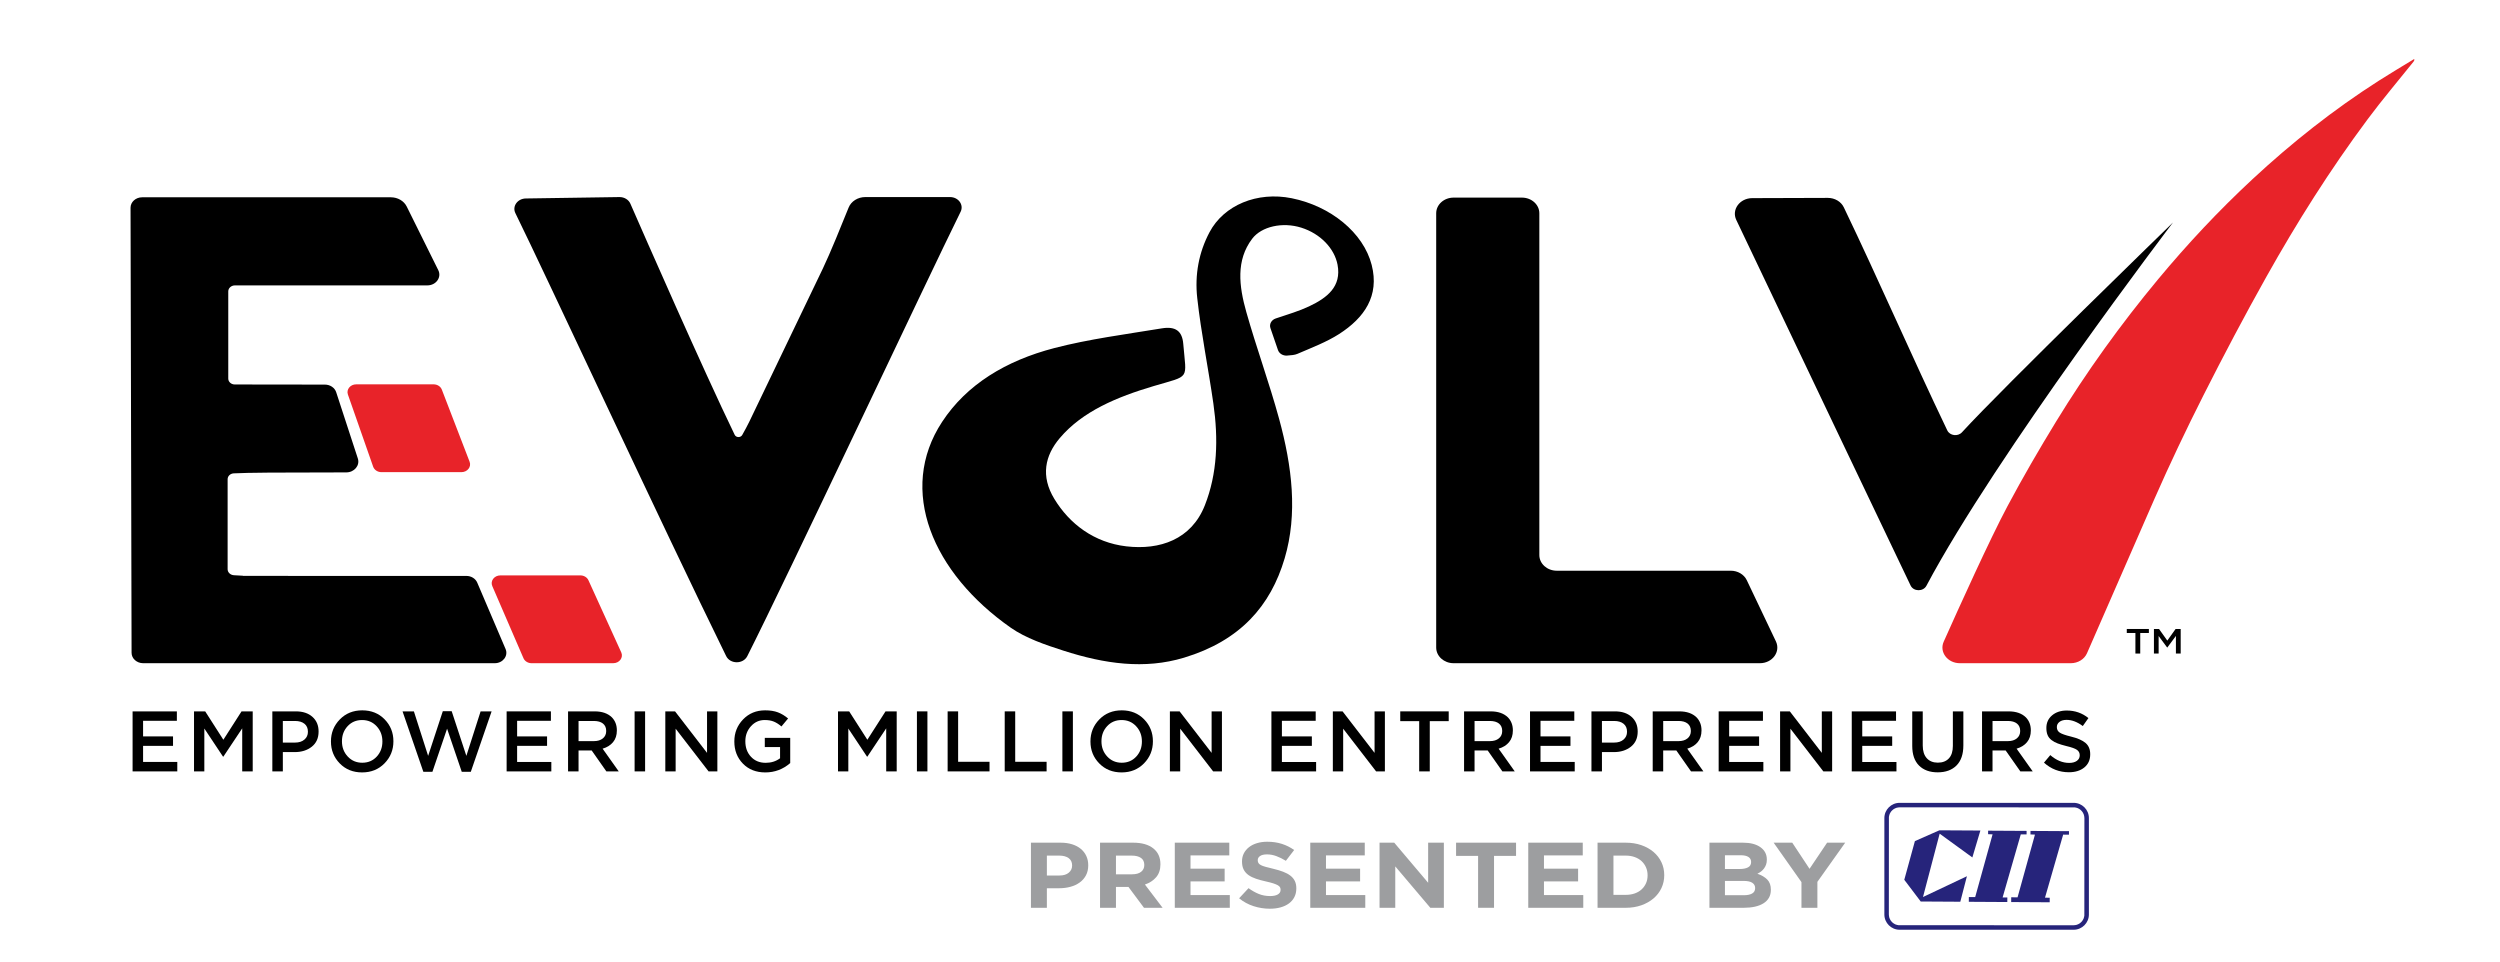 <?xml version="1.0" encoding="utf-8"?>
<!-- Generator: Adobe Illustrator 16.0.0, SVG Export Plug-In . SVG Version: 6.00 Build 0)  -->
<!DOCTYPE svg PUBLIC "-//W3C//DTD SVG 1.1//EN" "http://www.w3.org/Graphics/SVG/1.1/DTD/svg11.dtd">
<svg version="1.1" id="Layer_1" xmlns="http://www.w3.org/2000/svg" xmlns:xlink="http://www.w3.org/1999/xlink" x="0px" y="0px"
	 width="1153.238px" height="443.977px" viewBox="0 0 1153.238 443.977" enable-background="new 0 0 1153.238 443.977"
	 xml:space="preserve">
<g>
	<g>
		<g>
			<g>
				<defs>
					<rect id="SVGID_1_" x="-3" width="1179.117" height="440.979"/>
				</defs>
				<clipPath id="SVGID_2_">
					<use xlink:href="#SVGID_1_"  overflow="visible"/>
				</clipPath>
				<path clip-path="url(#SVGID_2_)" d="M662.508,298.709V98.378c0-3.99,3.598-7.224,8.029-7.224h31.521
					c4.437,0,8.031,3.233,8.031,7.224v157.667c0,3.988,3.595,7.223,8.027,7.223h80.285c3.202,0,6.102,1.711,7.37,4.354
					c4.197,8.742,9.621,20.17,13.454,28.262c2.257,4.767-1.634,10.05-7.392,10.05h-141.3
					C666.104,305.934,662.508,302.7,662.508,298.709"/>
			</g>
		</g>
	</g>
	<g>
		<g>
			<g>
				<defs>
					<rect id="SVGID_3_" x="-3" width="1179.117" height="440.979"/>
				</defs>
				<clipPath id="SVGID_4_">
					<use xlink:href="#SVGID_3_"  overflow="visible"/>
				</clipPath>
				<path clip-path="url(#SVGID_4_)" d="M589.526,161.485c-1.244-3.62-2.389-6.947-3.48-10.127c-0.629-1.831,0.444-3.787,2.44-4.453
					c5.76-1.921,10.827-3.429,15.378-5.578c8.367-3.95,15.049-9.137,13.141-19.209c-1.431-7.524-7.896-14.312-16.72-17.097
					c-8.665-2.734-18.354-0.558-22.656,5.103c-7.532,9.904-6.119,21.797-2.707,33.833c4.648,16.413,10.613,32.766,15.103,49.183
					c6.031,22.061,8.658,43.899,2.571,64.44c-6.48,21.879-20.438,37.957-46.422,45.805c-18.188,5.492-36.562,2.887-55.646-3.256
					c-8.349-2.688-17.354-5.732-24.267-10.568c-36.049-25.223-52.407-63.422-31.653-94.987c11.276-17.152,29.3-28.186,51.771-34.025
					c15.908-4.135,32.914-6.339,49.569-9.084c6.394-1.053,9.396,1.316,9.878,7.122c1.409,16.93,3.486,14.411-13.631,19.497
					c-16.992,5.05-32.823,11.624-43.314,23.984c-6.831,8.045-8.928,17.534-2.526,28.065c7.022,11.556,18.365,20.154,33.212,21.89
					c15.416,1.799,29.983-3.123,36.211-18.896c5.813-14.723,6.285-30.583,3.941-46.974c-2.316-16.209-5.646-32.484-7.438-48.649
					c-1.198-10.795,0.729-21.086,5.669-30.395c6.625-12.485,21.957-18.878,37.914-15.662c17.878,3.604,33.056,15.829,36.887,30.785
					c3.657,14.285-3.414,24.401-15.054,31.863c-5.771,3.698-12.646,6.305-19.227,9.139c-1.236,0.535-2.797,0.643-4.754,0.791
					C591.832,164.166,590.089,163.11,589.526,161.485"/>
			</g>
		</g>
	</g>
	<g>
		<g>
			<g>
				<defs>
					<rect id="SVGID_5_" x="-3" width="1179.117" height="440.979"/>
				</defs>
				<clipPath id="SVGID_6_">
					<use xlink:href="#SVGID_5_"  overflow="visible"/>
				</clipPath>
				<path clip-path="url(#SVGID_6_)" d="M228.224,305.934H66.049c-2.952,0-5.348-2.146-5.354-4.807L60.22,95.836
					c-0.007-2.664,2.392-4.826,5.354-4.826h114.732c3.164,0,6.031,1.674,7.319,4.274l14.559,29.359
					c1.632,3.293-1.047,7.008-5.057,7.008h-88.753c-1.7,0-3.079,1.239-3.079,2.769v40.235c0,1.49,1.344,2.698,3,2.701
					c5.677,0.014,11.856,0.039,41.571,0.055c2.404,0.002,4.532,1.428,5.21,3.502l9.991,30.584c1.048,3.206-1.629,6.416-5.343,6.417
					c-33.129,0.012-44.853,0.109-51.885,0.44c-1.597,0.076-2.842,1.26-2.842,2.699v41.528c0,1.479,1.299,2.696,2.939,2.769
					c17.321,0.739-26.396,0.17-3.036,0.274c15.641,0.082,78.391,0.071,110.248,0.047c2.22-0.002,4.202,1.228,4.997,3.088
					l13.073,30.634C234.568,302.545,231.98,305.934,228.224,305.934"/>
			</g>
		</g>
	</g>
	<g>
		<g>
			<g>
				<defs>
					<rect id="SVGID_7_" x="-3" width="1179.117" height="440.979"/>
				</defs>
				<clipPath id="SVGID_8_">
					<use xlink:href="#SVGID_7_"  overflow="visible"/>
				</clipPath>
				<path clip-path="url(#SVGID_8_)" fill="#E82329" d="M212.838,217.804h-36.875c-1.753,0-3.303-1.022-3.829-2.527l-11.649-33.287
					c-0.813-2.327,1.118-4.695,3.831-4.695h35.708c1.711,0,3.233,0.975,3.793,2.43l12.814,33.286
					C217.536,215.357,215.598,217.804,212.838,217.804"/>
			</g>
		</g>
	</g>
	<g>
		<g>
			<g>
				<defs>
					<rect id="SVGID_9_" x="-3" width="1179.117" height="440.979"/>
				</defs>
				<clipPath id="SVGID_10_">
					<use xlink:href="#SVGID_9_"  overflow="visible"/>
				</clipPath>
				<path clip-path="url(#SVGID_10_)" fill="#E82329" d="M282.867,305.934h-37.651c-1.654,0-3.142-0.914-3.741-2.303l-14.39-33.287
					c-1.023-2.367,0.918-4.92,3.742-4.92h36.896c1.631,0,3.099,0.887,3.716,2.242l15.146,33.287
					C287.664,303.331,285.721,305.934,282.867,305.934"/>
			</g>
		</g>
	</g>
	<g>
		<g>
			<g>
				<defs>
					<rect id="SVGID_11_" x="-3" width="1179.117" height="440.979"/>
				</defs>
				<clipPath id="SVGID_12_">
					<use xlink:href="#SVGID_11_"  overflow="visible"/>
				</clipPath>
				<path clip-path="url(#SVGID_12_)" fill="#E82329" d="M955.236,305.934c3.303,0,6.271-1.816,7.478-4.584
					c5.832-13.371,22.928-52.551,31.092-71.146c7.101-16.169,14.714-32.178,22.714-48.005c9.26-18.313,18.854-36.502,28.921-54.465
					c14.021-25.016,29.374-49.387,46.713-72.687c6.746-9.067,14.121-17.756,21.209-26.62c0.229-0.283,0.428-0.582,0.303-1.216
					c-5.42,3.318-10.901,6.555-16.248,9.97c-21.063,13.458-40.349,28.755-58.319,45.446c-15.656,14.542-30.11,29.989-43.567,46.185
					c-17.362,20.899-33.076,42.791-47.063,65.643c-7.856,12.84-15.395,25.861-22.442,39.072
					c-8.119,15.217-22.265,46.49-29.411,62.496c-2.118,4.746,1.769,9.91,7.454,9.91H955.236L955.236,305.934z"/>
			</g>
		</g>
	</g>
	<g>
		<g>
			<g>
				<defs>
					<rect id="SVGID_13_" x="-3" width="1179.117" height="440.979"/>
				</defs>
				<clipPath id="SVGID_14_">
					<use xlink:href="#SVGID_13_"  overflow="visible"/>
				</clipPath>
				<path clip-path="url(#SVGID_14_)" d="M1002.389,102.631c0,0-81.676,107.189-113.734,167.563
					c-1.489,2.809-5.949,2.742-7.313-0.113c-12.703-26.6-56.366-118.054-80.405-168.625c-2.261-4.754,1.603-10.036,7.352-10.058
					c10.337-0.04,25.053-0.089,34.859-0.111c3.212-0.007,6.118,1.7,7.394,4.353c16.136,33.592,31.176,68.342,47.734,102.907
					c1.187,2.473,4.867,2.949,6.771,0.868C924.004,178.702,1002.389,102.631,1002.389,102.631"/>
			</g>
		</g>
	</g>
</g>
<g>
	<path d="M985.056,301.479v-9.488h-3.982v-1.848h10.19v1.848h-3.982v9.488H985.056z"/>
	<path d="M993.597,301.479v-11.336h2.352l3.82,5.359l3.822-5.359h2.352v11.336h-2.207v-8.129l-3.966,5.344h-0.071l-3.931-5.313
		v8.098H993.597z"/>
</g>
<g>
	<g>
		<g>
			<g>
				<defs>
					<rect id="SVGID_15_" x="-3" width="1179.117" height="440.979"/>
				</defs>
				<clipPath id="SVGID_16_">
					<use xlink:href="#SVGID_15_"  overflow="visible"/>
				</clipPath>
				<path clip-path="url(#SVGID_16_)" d="M285.801,90.904c2.205,0,4.184,1.205,4.99,3.051
					c6.319,14.455,33.563,76.575,48.118,106.627c0.651,1.342,2.75,1.384,3.479,0.074c1.207-2.173,2.284-4.107,3.238-6.088
					c11.355-23.589,22.649-47.202,33.997-70.795c3.22-6.692,8.863-20.594,11.827-27.992c1.172-2.929,4.264-4.877,7.726-4.877h39.059
					c3.874,0,6.469,3.579,4.896,6.764c-15.438,31.242-79.873,168.313-98.408,205.004c-1.913,3.789-7.896,3.758-9.767-0.047
					c-29.217-59.508-83.407-176.258-97.22-204.308c-1.553-3.152,0.976-6.704,4.809-6.763L285.801,90.904z"/>
			</g>
		</g>
	</g>
</g>
<g>
	<path fill="#9D9EA0" d="M502.001,399.192c0,1.742-0.352,3.273-1.051,4.592c-0.699,1.313-1.662,2.418-2.886,3.303
		c-1.226,0.887-2.656,1.553-4.294,1.996s-3.396,0.664-5.271,0.664h-5.582v9.012h-7.349v-30.034h13.646
		c2.003,0,3.793,0.25,5.367,0.75c1.572,0.5,2.908,1.209,4.008,2.123c1.097,0.918,1.938,2.01,2.526,3.282s0.884,2.684,0.884,4.229
		L502.001,399.192L502.001,399.192z M494.56,399.235c0-1.488-0.533-2.617-1.599-3.393c-1.066-0.771-2.521-1.157-4.365-1.157h-5.677
		v9.185h5.818c1.843,0,3.274-0.438,4.292-1.313c1.021-0.871,1.527-1.949,1.527-3.236L494.56,399.235L494.56,399.235z"/>
	<path fill="#9D9EA0" d="M527.715,418.758l-7.156-9.609h-5.771v9.609h-7.347v-30.035h15.266c3.978,0,7.068,0.873,9.279,2.615
		c2.209,1.746,3.314,4.18,3.314,7.295v0.088c0,2.434-0.661,4.412-1.979,5.941c-1.32,1.531-3.046,2.654-5.176,3.369l8.156,10.727
		H527.715z M527.856,398.977c0-1.43-0.51-2.502-1.526-3.217c-1.02-0.717-2.434-1.072-4.244-1.072h-7.301v8.623h7.441
		c1.813,0,3.203-0.385,4.175-1.156c0.969-0.771,1.455-1.805,1.455-3.088V398.977L527.856,398.977z"/>
	<path fill="#9D9EA0" d="M541.927,418.758v-30.035h25.142v5.879h-17.891v6.096h15.743v5.877h-15.743v6.309h18.128v5.877
		L541.927,418.758L541.927,418.758z"/>
	<path fill="#9D9EA0" d="M597.078,413.846c-0.602,1.158-1.438,2.131-2.512,2.916c-1.075,0.787-2.354,1.393-3.847,1.805
		c-1.489,0.416-3.144,0.621-4.954,0.621c-2.545,0-5.041-0.395-7.488-1.18c-2.449-0.787-4.677-1.996-6.68-3.627l4.342-4.676
		c1.526,1.115,3.093,2.002,4.698,2.658c1.604,0.66,3.361,0.984,5.271,0.984c1.525,0,2.711-0.25,3.556-0.75
		c0.842-0.5,1.264-1.191,1.264-2.082v-0.084c0-0.43-0.088-0.809-0.262-1.137c-0.178-0.33-0.512-0.637-1.003-0.924
		c-0.492-0.287-1.178-0.572-2.053-0.859c-0.874-0.283-2.013-0.584-3.41-0.896c-1.686-0.371-3.214-0.787-4.578-1.244
		c-1.368-0.459-2.528-1.023-3.48-1.695c-0.954-0.672-1.694-1.508-2.22-2.51c-0.524-1.002-0.788-2.246-0.788-3.734v-0.086
		c0-1.371,0.285-2.607,0.854-3.711c0.568-1.102,1.366-2.053,2.395-2.854c1.025-0.801,2.254-1.416,3.681-1.846
		c1.425-0.43,2.997-0.646,4.715-0.646c2.448,0,4.699,0.33,6.75,0.986s3.938,1.604,5.651,2.832l-3.814,4.979
		c-1.495-0.914-2.959-1.639-4.39-2.166c-1.432-0.529-2.861-0.795-4.294-0.795c-1.434,0-2.504,0.252-3.22,0.752
		c-0.718,0.5-1.073,1.123-1.073,1.865v0.086c0,0.488,0.104,0.91,0.312,1.266c0.206,0.359,0.58,0.684,1.12,0.967
		c0.541,0.285,1.28,0.561,2.218,0.814c0.938,0.258,2.124,0.559,3.557,0.9c1.686,0.398,3.188,0.852,4.509,1.354
		c1.317,0.5,2.433,1.102,3.339,1.801c0.905,0.701,1.591,1.523,2.052,2.471c0.461,0.941,0.691,2.07,0.691,3.389v0.086
		C597.979,411.364,597.679,412.688,597.078,413.846z"/>
	<path fill="#9D9EA0" d="M604.419,418.758v-30.035h25.141v5.879h-17.889v6.096h15.74v5.877h-15.74v6.309h18.127v5.877
		L604.419,418.758L604.419,418.758z"/>
	<path fill="#9D9EA0" d="M659.802,418.758l-16.172-19.094v19.094h-7.251v-30.035h6.772l15.646,18.492v-18.492h7.251v30.035H659.802z
		"/>
	<path fill="#9D9EA0" d="M689.188,394.814v23.94h-7.348v-23.94h-10.16v-6.092h27.667v6.092H689.188z"/>
	<path fill="#9D9EA0" d="M704.976,418.758v-30.035h25.141v5.879h-17.89v6.096h15.742v5.877h-15.742v6.309h18.128v5.877
		L704.976,418.758L704.976,418.758z"/>
	<path fill="#9D9EA0" d="M767.705,403.741c0,2.115-0.429,4.092-1.285,5.92c-0.857,1.832-2.076,3.42-3.648,4.764
		c-1.574,1.344-3.451,2.402-5.631,3.176c-2.179,0.771-4.571,1.158-7.179,1.158h-13.022v-30.034h13.022c2.604,0,5,0.379,7.179,1.137
		c2.18,0.759,4.057,1.812,5.631,3.154c1.572,1.344,2.791,2.924,3.648,4.739c0.856,1.816,1.285,3.783,1.285,5.9V403.741z
		 M760.026,403.741c0-1.314-0.246-2.533-0.74-3.646c-0.49-1.117-1.177-2.072-2.051-2.875c-0.875-0.801-1.934-1.424-3.173-1.866
		c-1.24-0.442-2.607-0.666-4.103-0.666h-5.68v18.106h5.68c1.492,0,2.859-0.215,4.103-0.643c1.239-0.434,2.298-1.045,3.173-1.848
		c0.874-0.801,1.561-1.746,2.051-2.832c0.494-1.088,0.74-2.303,0.74-3.646V403.741z"/>
	<path fill="#9D9EA0" d="M816.888,410.52c0,1.373-0.294,2.574-0.882,3.604c-0.586,1.031-1.43,1.889-2.522,2.574
		c-1.097,0.688-2.413,1.201-3.952,1.547c-1.541,0.342-3.248,0.514-5.121,0.514h-15.856v-30.034h15.479
		c3.429,0,6.117,0.7,8.069,2.104c1.952,1.399,2.929,3.289,2.929,5.664v0.084c0,0.855-0.118,1.617-0.354,2.271
		c-0.236,0.658-0.555,1.252-0.948,1.781c-0.396,0.529-0.854,0.994-1.375,1.396c-0.521,0.398-1.081,0.74-1.682,1.025
		c1.93,0.658,3.447,1.555,4.558,2.686c1.106,1.131,1.663,2.693,1.663,4.695v0.087H816.888L816.888,410.52z M807.776,397.604
		c0-1-0.413-1.768-1.241-2.295c-0.825-0.529-2.02-0.793-3.577-0.793h-7.251v6.352h6.773c1.621,0,2.909-0.25,3.863-0.752
		c0.955-0.5,1.433-1.311,1.433-2.424V397.604L807.776,397.604z M809.637,409.618c0-1-0.43-1.793-1.288-2.381
		c-0.857-0.586-2.241-0.879-4.149-0.879h-8.491v6.604h8.729c1.622,0,2.896-0.262,3.817-0.793c0.921-0.529,1.383-1.352,1.383-2.467
		V409.618L809.637,409.618z"/>
	<path fill="#9D9EA0" d="M838.354,406.786v11.973h-7.348v-11.844l-12.831-18.19h8.586l7.968,12.058l8.108-12.058h8.349
		L838.354,406.786z"/>
</g>
<g>
	<path d="M61.161,355.84v-27.688h20.427v4.351H66.003v7.199h13.814v4.353H66.003v7.436h15.782v4.352H61.161V355.84z"/>
	<path d="M89.499,355.84v-27.688h5.156l8.383,13.093l8.383-13.093h5.156v27.688h-4.841v-19.855l-8.698,13.053h-0.157l-8.62-12.975
		v19.777H89.499L89.499,355.84z"/>
	<path d="M125.629,355.84v-27.688h10.863c3.201,0,5.746,0.844,7.635,2.531c1.889,1.687,2.834,3.93,2.834,6.725v0.078
		c0,2.98-1.043,5.301-3.129,6.963c-2.086,1.66-4.717,2.49-7.891,2.49h-5.471v8.9H125.629L125.629,355.84z M130.47,342.549h5.628
		c1.811,0,3.253-0.461,4.329-1.384c1.076-0.923,1.614-2.108,1.614-3.562v-0.078c0-1.582-0.531-2.803-1.594-3.658
		c-1.063-0.857-2.513-1.286-4.349-1.286h-5.628V342.549z"/>
	<path d="M177.384,352.122c-2.729,2.795-6.179,4.192-10.351,4.192c-4.172,0-7.609-1.385-10.312-4.153
		c-2.703-2.769-4.054-6.132-4.054-10.087v-0.079c0-3.955,1.364-7.33,4.093-10.126c2.729-2.795,6.179-4.192,10.351-4.192
		c4.172,0,7.609,1.384,10.312,4.153c2.702,2.77,4.054,6.131,4.054,10.086v0.079C181.477,345.951,180.112,349.327,177.384,352.122z
		 M160.401,348.977c1.771,1.914,4.008,2.869,6.71,2.869c2.702,0,4.926-0.943,6.671-2.828c1.745-1.886,2.617-4.199,2.617-6.942
		v-0.079c0-2.742-0.886-5.069-2.657-6.98c-1.771-1.912-4.008-2.867-6.71-2.867c-2.703,0-4.926,0.942-6.671,2.828
		c-1.746,1.885-2.617,4.198-2.617,6.94v0.079C157.744,344.738,158.63,347.064,160.401,348.977z"/>
	<path d="M195.291,356.038l-9.603-27.888h5.234l6.573,20.529l6.77-20.607h4.093l6.769,20.607l6.573-20.529h5.077l-9.603,27.888
		h-4.172l-6.77-19.896l-6.77,19.896H195.291z"/>
	<path d="M233.703,355.84v-27.688h20.427v4.351h-15.585v7.199h13.814v4.353h-13.814v7.436h15.782v4.352h-20.624V355.84z"/>
	<path d="M262.041,355.84v-27.688h12.28c3.411,0,6.061,0.923,7.95,2.769c1.521,1.582,2.283,3.573,2.283,5.974v0.078
		c0,2.189-0.59,3.989-1.771,5.399c-1.181,1.411-2.782,2.407-4.802,2.985l7.438,10.482h-5.707l-6.77-9.65h-6.061v9.65H262.041z
		 M266.882,341.877h7.084c1.732,0,3.109-0.422,4.133-1.266c1.023-0.844,1.535-1.965,1.535-3.362v-0.079
		c0-1.477-0.499-2.609-1.496-3.402c-0.997-0.791-2.4-1.187-4.211-1.187h-7.045V341.877z"/>
	<path d="M292.74,355.84v-27.688h4.841v27.688H292.74z"/>
	<path d="M306.907,355.84v-27.688h4.486l14.76,19.145v-19.145h4.762v27.688h-4.054l-15.192-19.697v19.697H306.907z"/>
	<path d="M353.034,356.314c-4.25,0-7.694-1.352-10.332-4.056c-2.637-2.702-3.955-6.098-3.955-10.186v-0.079
		c0-3.955,1.344-7.33,4.034-10.126c2.688-2.796,6.081-4.192,10.174-4.192c2.309,0,4.276,0.311,5.903,0.93
		c1.626,0.619,3.188,1.563,4.684,2.828l-3.07,3.68c-1.154-1.002-2.315-1.747-3.482-2.235c-1.168-0.487-2.578-0.731-4.231-0.731
		c-2.519,0-4.638,0.957-6.355,2.867c-1.72,1.912-2.578,4.213-2.578,6.902v0.079c0,2.875,0.866,5.241,2.597,7.101
		c1.732,1.859,3.988,2.789,6.771,2.789c2.57,0,4.787-0.699,6.65-2.097v-5.183h-7.045v-4.231h11.729v11.629
		C361.194,354.878,357.364,356.314,353.034,356.314z"/>
	<path d="M386.566,355.84v-27.688h5.155l8.384,13.093l8.383-13.093h5.155v27.688h-4.841v-19.855l-8.697,13.053h-0.157l-8.62-12.975
		v19.777H386.566L386.566,355.84z"/>
	<path d="M422.971,355.84v-27.688h4.842v27.688H422.971z"/>
	<path d="M437.139,355.84v-27.688h4.842v23.258h14.482v4.431L437.139,355.84L437.139,355.84z"/>
	<path d="M463.469,355.84v-27.688h4.841v23.258h14.483v4.431L463.469,355.84L463.469,355.84z"/>
	<path d="M490.074,355.84v-27.688h4.841v27.688H490.074z"/>
	<path d="M527.739,352.122c-2.729,2.795-6.18,4.192-10.352,4.192s-7.608-1.385-10.312-4.153s-4.054-6.132-4.054-10.087v-0.079
		c0-3.955,1.363-7.33,4.093-10.126c2.729-2.795,6.179-4.192,10.351-4.192s7.609,1.384,10.313,4.153
		c2.702,2.77,4.054,6.131,4.054,10.086v0.079C531.832,345.951,530.467,349.327,527.739,352.122z M510.756,348.977
		c1.771,1.914,4.008,2.869,6.71,2.869s4.926-0.943,6.671-2.828c1.745-1.886,2.617-4.199,2.617-6.942v-0.079
		c0-2.742-0.886-5.069-2.657-6.98c-1.771-1.912-4.008-2.867-6.71-2.867c-2.703,0-4.926,0.942-6.671,2.828
		c-1.746,1.885-2.617,4.198-2.617,6.94v0.079C508.099,344.738,508.985,347.064,510.756,348.977z"/>
	<path d="M539.663,355.84v-27.688h4.487l14.759,19.145v-19.145h4.762v27.688h-4.054l-15.192-19.697v19.697H539.663z"/>
	<path d="M586.498,355.84v-27.688h20.427v4.351h-15.586v7.199h13.814v4.353h-13.814v7.436h15.782v4.352h-20.623V355.84z"/>
	<path d="M614.835,355.84v-27.688h4.487l14.759,19.145v-19.145h4.762v27.688h-4.054l-15.191-19.697v19.697H614.835z"/>
	<path d="M654.665,355.84v-23.18h-8.737v-4.51h22.355v4.51h-8.737v23.18H654.665z"/>
	<path d="M675.366,355.84v-27.688h12.278c3.411,0,6.063,0.923,7.95,2.769c1.521,1.582,2.283,3.573,2.283,5.974v0.078
		c0,2.189-0.591,3.989-1.771,5.399c-1.182,1.411-2.781,2.407-4.803,2.985l7.439,10.482h-5.707l-6.77-9.65h-6.063v9.65H675.366z
		 M680.207,341.877h7.085c1.731,0,3.109-0.422,4.132-1.266c1.023-0.844,1.535-1.965,1.535-3.362v-0.079
		c0-1.477-0.499-2.609-1.495-3.402c-0.998-0.791-2.401-1.187-4.212-1.187h-7.045V341.877L680.207,341.877z"/>
	<path d="M705.789,355.84v-27.688h20.427v4.351H710.63v7.199h13.814v4.353H710.63v7.436h15.782v4.352h-20.623V355.84z"/>
	<path d="M734.127,355.84v-27.688h10.863c3.2,0,5.746,0.844,7.635,2.531c1.89,1.688,2.834,3.93,2.834,6.725v0.078
		c0,2.98-1.043,5.301-3.129,6.963c-2.086,1.66-4.717,2.49-7.893,2.49h-5.471v8.9H734.127L734.127,355.84z M738.968,342.549h5.628
		c1.812,0,3.254-0.461,4.33-1.384c1.075-0.923,1.613-2.108,1.613-3.562v-0.078c0-1.582-0.531-2.803-1.594-3.658
		c-1.063-0.857-2.514-1.286-4.351-1.286h-5.628L738.968,342.549L738.968,342.549z"/>
	<path d="M762.385,355.84v-27.688h12.279c3.411,0,6.062,0.923,7.95,2.769c1.521,1.582,2.283,3.573,2.283,5.974v0.078
		c0,2.189-0.592,3.989-1.771,5.399c-1.181,1.411-2.781,2.407-4.802,2.985l7.438,10.482h-5.707l-6.77-9.65h-6.063v9.65H762.385z
		 M767.226,341.877h7.085c1.731,0,3.109-0.422,4.133-1.266c1.022-0.844,1.535-1.965,1.535-3.362v-0.079
		c0-1.477-0.5-2.609-1.495-3.402c-0.998-0.791-2.401-1.187-4.212-1.187h-7.045L767.226,341.877L767.226,341.877z"/>
	<path d="M792.808,355.84v-27.688h20.428v4.351h-15.586v7.199h13.813v4.353h-13.813v7.436h15.781v4.352h-20.623V355.84z"/>
	<path d="M821.145,355.84v-27.688h4.487l14.759,19.145v-19.145h4.763v27.688h-4.055l-15.19-19.697v19.697H821.145z"/>
	<path d="M854.205,355.84v-27.688h20.427v4.351h-15.586v7.199h13.814v4.353h-13.814v7.436h15.782v4.352h-20.623V355.84z"/>
	<path d="M893.839,356.275c-3.646,0-6.514-1.043-8.6-3.125c-2.086-2.084-3.129-5.104-3.129-9.06v-15.94h4.841v15.744
		c0,2.53,0.616,4.482,1.85,5.854c1.233,1.372,2.938,2.059,5.116,2.059s3.877-0.66,5.098-1.979c1.221-1.318,1.83-3.229,1.83-5.735
		v-15.939h4.841v15.703c0,4.035-1.05,7.113-3.147,9.235C900.438,355.214,897.538,356.275,893.839,356.275z"/>
	<path d="M914.303,355.84v-27.688h12.279c3.411,0,6.062,0.923,7.95,2.769c1.521,1.582,2.283,3.573,2.283,5.974v0.078
		c0,2.189-0.592,3.989-1.771,5.399c-1.181,1.411-2.781,2.407-4.802,2.985l7.438,10.482h-5.707l-6.77-9.65h-6.063v9.65H914.303z
		 M919.144,341.877h7.085c1.731,0,3.109-0.422,4.133-1.266c1.022-0.844,1.535-1.965,1.535-3.362v-0.079
		c0-1.477-0.5-2.609-1.495-3.402c-0.998-0.791-2.401-1.187-4.212-1.187h-7.045L919.144,341.877L919.144,341.877z"/>
	<path d="M954.369,356.234c-4.382,0-8.213-1.477-11.492-4.43l2.912-3.48c2.755,2.4,5.654,3.6,8.698,3.6
		c1.496,0,2.683-0.316,3.562-0.949s1.319-1.477,1.319-2.531v-0.078c0-1.028-0.421-1.846-1.26-2.453
		c-0.841-0.605-2.493-1.199-4.959-1.779c-1.574-0.396-2.888-0.791-3.937-1.188c-1.05-0.396-1.995-0.909-2.834-1.543
		c-0.84-0.633-1.45-1.403-1.83-2.313c-0.381-0.909-0.57-1.983-0.57-3.224v-0.079c0-2.373,0.879-4.306,2.638-5.795
		c1.757-1.489,4.014-2.234,6.77-2.234c3.778,0,7.109,1.16,9.996,3.479l-2.598,3.68c-2.545-1.898-5.037-2.848-7.479-2.848
		c-1.363,0-2.454,0.31-3.267,0.93c-0.813,0.619-1.22,1.402-1.22,2.354v0.08c0,1.08,0.438,1.918,1.317,2.512
		c0.879,0.593,2.617,1.205,5.215,1.839c3.043,0.737,5.279,1.721,6.711,2.946c1.43,1.227,2.146,2.946,2.146,5.162v0.079
		c0,2.558-0.905,4.575-2.716,6.052C959.681,355.499,957.307,356.234,954.369,356.234z"/>
</g>
<path fill-rule="evenodd" clip-rule="evenodd" fill="#26247B" d="M876.273,370.346h80.298c3.864,0,7.025,3.16,7.025,7.024v44.492
	c0,3.864-3.161,7.025-7.025,7.025h-80.298c-3.863,0-7.025-3.161-7.025-7.025V377.37C869.248,373.506,872.41,370.346,876.273,370.346
	 M876.326,372.415l80.749,0.028c0.506,0.078,0.925,0.185,1.412,0.364c0.452,0.22,0.82,0.442,1.227,0.747
	c0.369,0.334,0.658,0.652,0.961,1.058c0.263,0.431,0.45,0.815,0.626,1.294c0.135,0.524,0.197,0.971,0.226,1.518l-0.028,44.943
	c-0.078,0.507-0.186,0.929-0.363,1.412c-0.22,0.454-0.444,0.822-0.746,1.226c-0.338,0.371-0.657,0.663-1.059,0.963
	c-0.433,0.264-0.821,0.451-1.294,0.625c-0.529,0.136-0.975,0.197-1.517,0.225l-80.752-0.028c-0.506-0.077-0.926-0.185-1.412-0.363
	c-0.451-0.219-0.82-0.443-1.224-0.744c-0.37-0.338-0.661-0.658-0.963-1.06c-0.263-0.432-0.45-0.821-0.625-1.293
	c-0.136-0.53-0.198-0.978-0.226-1.52l0.028-44.943c0.079-0.511,0.187-0.933,0.363-1.412c0.222-0.456,0.447-0.825,0.747-1.226
	c0.34-0.374,0.658-0.662,1.057-0.961c0.436-0.266,0.823-0.453,1.296-0.626C875.34,372.504,875.785,372.443,876.326,372.415z"/>
<polygon fill-rule="evenodd" clip-rule="evenodd" fill="#26247B" points="913.541,383.126 894.632,383.013 883.334,387.996 
	878.436,405.84 886.017,415.858 904.278,415.968 907.328,404.2 887.065,413.792 894.752,384.568 909.84,395.537 "/>
<polygon fill-rule="evenodd" clip-rule="evenodd" fill="#26247B" points="908.204,415.996 908.217,413.798 911.146,413.815 
	919.171,384.879 917.101,384.804 917.11,383.186 934.861,383.292 934.853,384.91 932.177,384.895 923.795,413.981 925.976,413.995 
	925.963,416.103 "/>
<polygon fill-rule="evenodd" clip-rule="evenodd" fill="#26247B" points="927.753,416.113 927.766,413.914 930.694,413.933 
	938.72,384.996 936.649,384.92 936.659,383.303 954.41,383.408 954.401,385.026 951.725,385.011 943.345,414.099 945.524,414.112 
	945.512,416.22 "/>
</svg>
